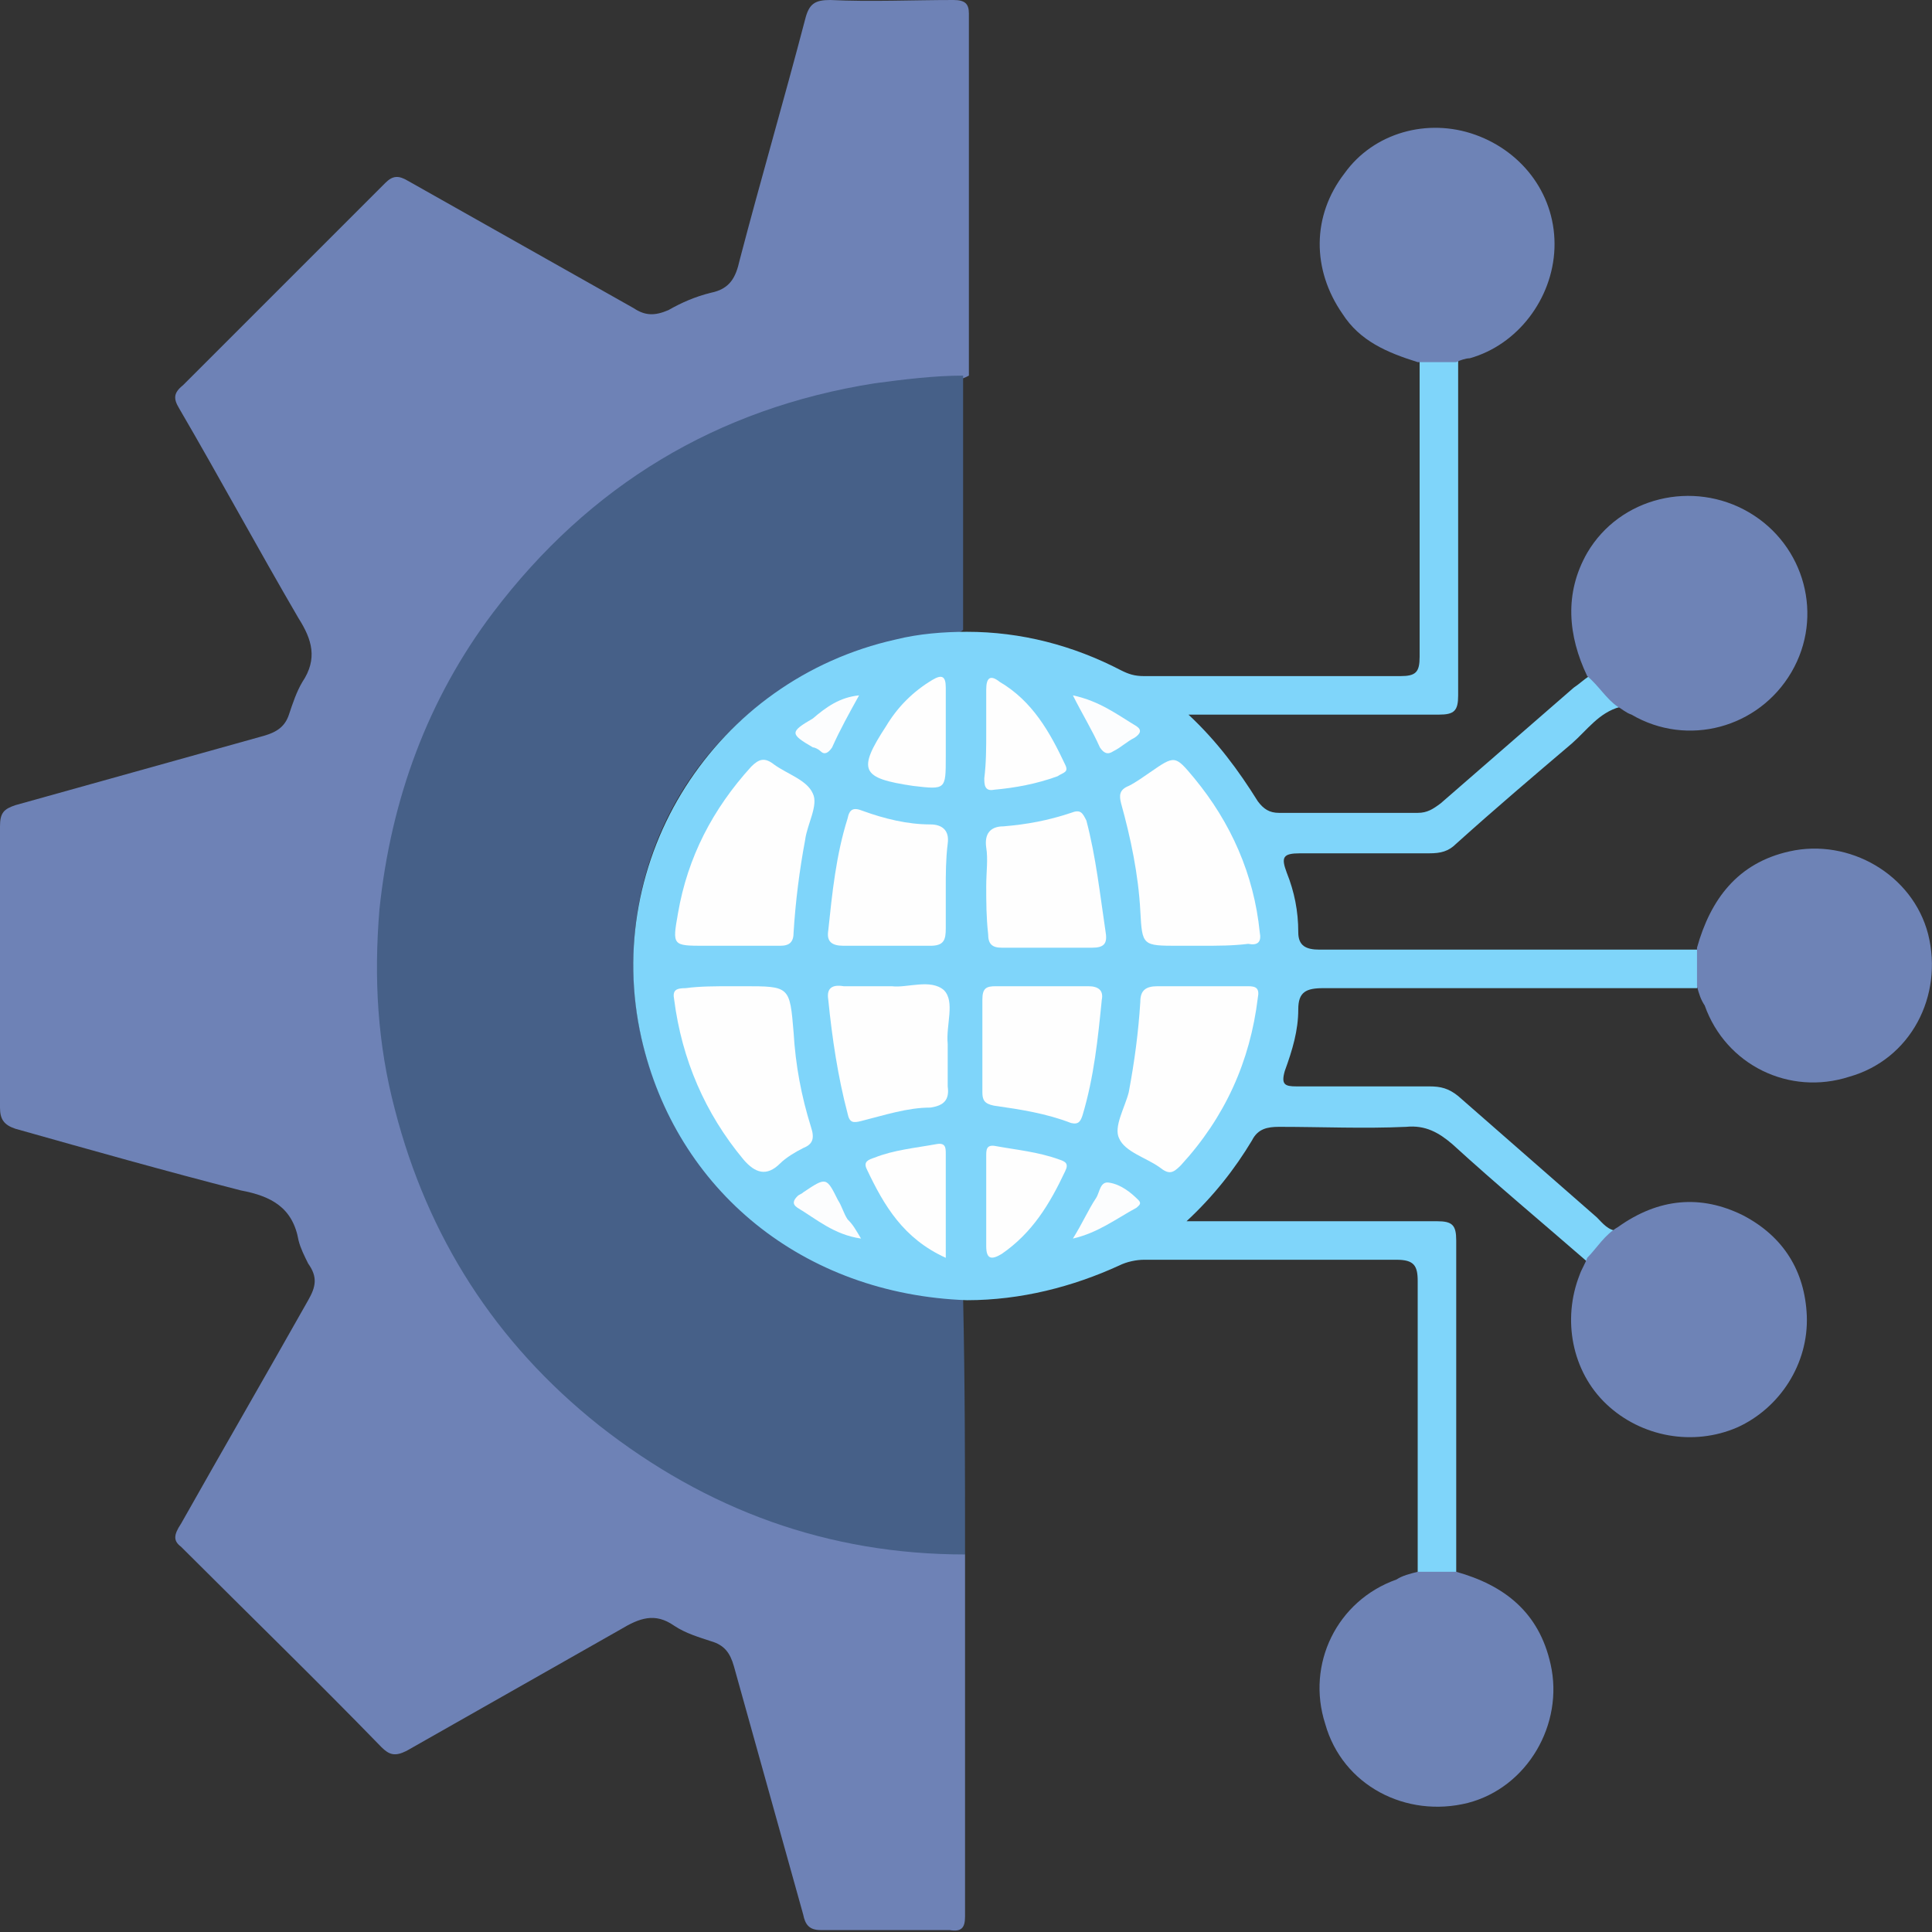 <?xml version="1.0" encoding="utf-8"?>
<!-- Generator: Adobe Illustrator 23.0.0, SVG Export Plug-In . SVG Version: 6.00 Build 0)  -->
<svg version="1.1" id="Layer_1" xmlns="http://www.w3.org/2000/svg" xmlns:xlink="http://www.w3.org/1999/xlink" x="0px" y="0px"
	 width="100.3px" height="100.3px" viewBox="0 0 100.3 100.3" style="enable-background:new 0 0 100.3 100.3;" xml:space="preserve"
	>
<rect x="0" y="0" width="100.3" height="100.3" fill="#333333" stroke="none"/>
<style type="text/css">
	.st0{fill:#6E82B6;}
	.st1{fill:#466088;}
	.st2{fill:#7FD5FA;}
	.st3{fill:#6E83B6;}
	.st4{fill:#FEFEFE;}
	.st5{fill:#FCFDFE;}
</style>
<g>
	<path class="st0" d="M50.1,80.7c0,6.3,0,12.6,0,18.8c0,0.6-0.2,0.8-0.8,0.7c-2.2,0-4.5,0-6.7,0c-0.6,0-0.8-0.3-0.9-0.8
		c-1.2-4.3-2.4-8.6-3.6-12.9c-0.2-0.7-0.5-1.1-1.2-1.3c-0.6-0.2-1.3-0.4-1.9-0.8c-1-0.7-1.8-0.4-2.8,0.2c-3.7,2.1-7.4,4.2-11.1,6.3
		c-0.6,0.3-0.9,0.2-1.3-0.2c-3.4-3.5-6.9-6.9-10.4-10.4C9,80,9,79.7,9.4,79.1c2.2-3.9,4.4-7.7,6.6-11.6c0.4-0.7,0.5-1.2,0-1.9
		c-0.2-0.4-0.4-0.8-0.5-1.2c-0.3-1.7-1.4-2.3-3-2.6c-3.9-1-7.8-2.1-11.7-3.2C0.2,58.4,0,58.1,0,57.5c0-4.9,0-9.7,0-14.6
		c0-0.7,0.2-0.9,0.8-1.1c4.3-1.2,8.6-2.4,12.9-3.6c0.7-0.2,1.1-0.5,1.3-1.1c0.2-0.6,0.4-1.2,0.7-1.7c0.8-1.2,0.5-2.2-0.2-3.3
		c-2.1-3.6-4.1-7.3-6.2-10.9C9,20.7,9,20.4,9.5,20c3.5-3.5,7-7,10.5-10.5c0.4-0.4,0.7-0.4,1.2-0.1c3.9,2.2,7.8,4.4,11.7,6.6
		c0.6,0.4,1.1,0.4,1.8,0.1c0.7-0.4,1.4-0.7,2.2-0.9c1-0.2,1.3-0.8,1.5-1.7c1.1-4.2,2.3-8.3,3.4-12.5c0.2-0.8,0.5-1,1.3-1
		c2.1,0.1,4.3,0,6.4,0c0.6,0,0.8,0.2,0.8,0.7c0,6.3,0,12.6,0,18.8c-0.9,0.5-2,0.3-3,0.4c-6.6,0.7-12.4,3.3-17.3,7.8
		c-5.4,4.9-8.7,11-9.6,18.2c-1.2,9.2,1.3,17.3,7.4,24.3c4.9,5.5,11,8.8,18.3,9.8c1,0.2,2.1,0.3,3.1,0.3
		C49.4,80.5,49.8,80.4,50.1,80.7z"/>
	<path class="st1" d="M50.1,80.7c-7.1,0-13.4-2.3-19-6.7c-5.4-4.3-8.9-9.8-10.6-16.4c-0.9-3.4-1.1-6.8-0.8-10.4
		c0.6-5.7,2.5-10.9,5.9-15.4c5-6.6,11.6-10.6,19.8-11.9c1.5-0.2,3.1-0.4,4.6-0.4c0,4.4,0,8.8,0,13.2c-0.6,0.5-1.4,0.3-2.2,0.4
		c-9,1.3-15.3,8.8-14.9,17.8c0.4,8.3,6.6,14.8,14.6,16c0.8,0.1,1.7,0,2.5,0.5C50.1,71.9,50.1,76.3,50.1,80.7z"/>
	<path class="st2" d="M50.2,67.5c-8.5-0.3-15.1-5.7-16.9-13.6c-2.1-9.3,3.8-18.6,13.2-20.7c1.2-0.3,2.5-0.4,3.7-0.4
		c2.8,0,5.5,0.7,8,2c0.4,0.2,0.7,0.3,1.2,0.3c4.4,0,8.9,0,13.3,0c0.8,0,1-0.2,1-1c0-5.1,0-10.2,0-15.4c0.7-0.4,1.3-0.4,2,0
		c0,5.8,0,11.6,0,17.4c0,0.8-0.2,1-1,1c-4,0-7.9,0-11.9,0c-0.3,0-0.6,0-1.1,0c1.5,1.4,2.6,2.9,3.6,4.5c0.3,0.4,0.6,0.6,1.1,0.6
		c2.4,0,4.8,0,7.2,0c0.5,0,0.8-0.2,1.2-0.5c2.3-2,4.6-4,6.9-6c0.3-0.2,0.5-0.4,0.8-0.6c0.7,0.3,1.2,0.9,1.6,1.6
		c-1.1,0.3-1.7,1.2-2.5,1.9c-2,1.7-4,3.4-6,5.2c-0.4,0.4-0.8,0.5-1.4,0.5c-2.2,0-4.5,0-6.7,0c-0.9,0-1,0.2-0.7,1
		c0.4,1,0.6,2,0.6,3.1c0,0.7,0.4,0.9,1.1,0.9c6,0,12,0,18,0c0.5,0,1.1,0,1.6,0c0.4,0.7,0.4,1.3,0,2c-6.5,0-13,0-19.4,0
		c-0.9,0-1.3,0.2-1.3,1.1c0,1.1-0.3,2.1-0.7,3.2c-0.2,0.7,0,0.8,0.6,0.8c2.3,0,4.6,0,6.9,0c0.6,0,1,0.1,1.5,0.5
		c2.4,2.1,4.8,4.2,7.2,6.3c0.3,0.3,0.6,0.7,1.1,0.7c-0.3,0.7-0.8,1.3-1.6,1.6c-2.3-2-4.7-4-7-6.1c-0.7-0.6-1.4-1-2.4-0.9
		c-2.2,0.1-4.4,0-6.6,0c-0.6,0-1.1,0.1-1.4,0.7c-0.9,1.5-2,2.9-3.4,4.2c2.4,0,4.5,0,6.7,0c2.1,0,4.2,0,6.3,0c0.8,0,1,0.2,1,1
		c0,5.8,0,11.6,0,17.4c-0.7,0.4-1.3,0.4-2,0c0-5.1,0-10.2,0-15.3c0-0.8-0.2-1.1-1.1-1.1c-4.4,0-8.8,0-13.1,0c-0.4,0-0.9,0.1-1.3,0.3
		C55.7,66.8,53,67.5,50.2,67.5z"/>
	<path class="st3" d="M75.6,18.8c-0.7,0-1.3,0-2,0c-1.6-0.5-3-1.1-3.9-2.5c-1.6-2.3-1.6-5.1,0.1-7.3c1.5-2.1,4.3-2.9,6.8-2
		c2.5,0.9,4.2,3.2,4.1,5.9c-0.1,2.6-1.9,5-4.4,5.7C76.1,18.6,75.8,18.7,75.6,18.8z"/>
	<path class="st3" d="M88.1,51.2c0-0.7,0-1.3,0-2c0.7-2.5,2.1-4.4,4.8-5c3.1-0.7,6.4,1.2,7.2,4.3c0.8,3.2-0.9,6.5-4.1,7.4
		c-3.1,1-6.4-0.6-7.5-3.7C88.3,51.9,88.2,51.6,88.1,51.2z"/>
	<path class="st3" d="M73.6,81.6c0.7,0,1.3,0,2,0c2.5,0.7,4.3,2.1,4.9,4.8c0.7,3.1-1.2,6.4-4.3,7.2c-3.2,0.8-6.5-0.9-7.4-4.1
		c-1-3.1,0.6-6.4,3.7-7.5C72.8,81.8,73.2,81.7,73.6,81.6z"/>
	<path class="st3" d="M84,36.7c-0.6-0.4-1-1.1-1.6-1.6c-1-2.1-1.2-4.3,0-6.4c1.7-2.9,5.5-3.8,8.4-2.1c2.9,1.7,3.9,5.4,2.2,8.3
		c-1.7,2.9-5.4,3.9-8.3,2.2C84.4,37,84.2,36.8,84,36.7z"/>
	<path class="st3" d="M82.4,65.3c0.5-0.5,0.9-1.2,1.6-1.6c2.1-1.5,4.3-1.7,6.5-0.6c2.1,1.1,3.2,2.9,3.3,5.2c0.1,2.5-1.4,4.8-3.6,5.8
		c-2.3,1-5,0.5-6.8-1.2c-1.8-1.7-2.3-4.4-1.4-6.7C82.1,65.9,82.3,65.6,82.4,65.3z"/>
	<path class="st4" d="M37.9,49.1c-0.4,0-0.9,0-1.3,0c-1.7,0-1.7,0-1.4-1.7c0.5-2.9,1.8-5.4,3.8-7.6c0.4-0.4,0.7-0.5,1.2-0.1
		c0.7,0.5,1.7,0.8,2,1.5c0.3,0.6-0.3,1.6-0.4,2.4c-0.3,1.6-0.5,3.2-0.6,4.8c0,0.5-0.2,0.7-0.7,0.7C39.5,49.1,38.7,49.1,37.9,49.1z"
		/>
	<path class="st4" d="M62.3,49.1c-0.4,0-0.7,0-1.1,0c-1.9,0-1.9,0-2-1.8c-0.1-1.9-0.5-3.8-1-5.6c-0.1-0.4-0.1-0.7,0.4-0.9
		c0.4-0.2,0.8-0.5,1.1-0.7c1.3-0.9,1.3-0.9,2.3,0.3c1.9,2.3,3.1,5,3.4,8c0.1,0.5-0.1,0.7-0.6,0.6C64,49.1,63.2,49.1,62.3,49.1z"/>
	<path class="st4" d="M38,51.2c0.2,0,0.4,0,0.6,0c2.4,0,2.4,0,2.6,2.4c0.1,1.7,0.4,3.3,0.9,4.9c0.2,0.6,0.1,0.9-0.4,1.1
		c-0.4,0.2-0.9,0.5-1.2,0.8c-0.7,0.7-1.3,0.5-1.9-0.2c-2-2.4-3.2-5.2-3.6-8.3c-0.1-0.5,0.1-0.6,0.6-0.6C36.3,51.2,37.2,51.2,38,51.2
		z"/>
	<path class="st4" d="M62.4,51.2c0.8,0,1.6,0,2.4,0c0.4,0,0.6,0.1,0.5,0.6c-0.4,3.3-1.7,6.2-4,8.7c-0.4,0.4-0.6,0.5-1.1,0.1
		c-0.7-0.5-1.8-0.8-2.1-1.5c-0.3-0.6,0.3-1.6,0.5-2.4c0.3-1.6,0.5-3.1,0.6-4.7c0-0.6,0.3-0.8,0.9-0.8C60.9,51.2,61.6,51.2,62.4,51.2
		z"/>
	<path class="st4" d="M51.2,46c0-0.7,0.1-1.4,0-2c-0.1-0.7,0.2-1.1,0.9-1.1c1.2-0.1,2.3-0.3,3.5-0.7c0.5-0.2,0.6,0,0.8,0.4
		c0.5,1.9,0.7,3.8,1,5.8c0.1,0.6-0.1,0.8-0.7,0.8c-1.6,0-3.1,0-4.7,0c-0.5,0-0.7-0.2-0.7-0.7C51.2,47.6,51.2,46.8,51.2,46z"/>
	<path class="st4" d="M49.1,46.1c0,0.7,0,1.4,0,2.1c0,0.6-0.1,0.9-0.8,0.9c-1.5,0-3,0-4.5,0c-0.6,0-0.9-0.2-0.8-0.8
		c0.2-1.9,0.4-3.9,1-5.8c0.1-0.5,0.3-0.6,0.8-0.4c1.1,0.4,2.3,0.7,3.5,0.7c0.6,0,1,0.3,0.9,1C49.1,44.6,49.1,45.4,49.1,46.1z"/>
	<path class="st4" d="M46.3,51.2c0.8,0.1,2-0.4,2.7,0.2c0.6,0.6,0.1,1.8,0.2,2.8c0,0.7,0,1.5,0,2.2c0.1,0.7-0.2,1-0.9,1.1
		c-1.2,0-2.4,0.4-3.6,0.7c-0.4,0.1-0.6,0.1-0.7-0.4c-0.5-1.9-0.8-3.9-1-5.9c-0.1-0.6,0.2-0.8,0.8-0.7C44.6,51.2,45.4,51.2,46.3,51.2
		z"/>
	<path class="st4" d="M54.2,51.2c0.8,0,1.6,0,2.3,0c0.5,0,0.8,0.2,0.7,0.7c-0.2,2-0.4,4-1,6c-0.1,0.3-0.2,0.5-0.6,0.4
		c-1.3-0.5-2.6-0.7-4-0.9c-0.5-0.1-0.6-0.3-0.6-0.7c0-1.6,0-3.2,0-4.8c0-0.6,0.2-0.7,0.7-0.7C52.7,51.2,53.5,51.2,54.2,51.2z"/>
	<path class="st4" d="M49.1,38.1c0,0.4,0,0.8,0,1.2c0,1.7,0,1.7-1.7,1.5c-2.7-0.4-2.9-0.8-1.4-3.1c0.6-1,1.4-1.8,2.4-2.4
		c0.5-0.3,0.7-0.2,0.7,0.4C49.1,36.5,49.1,37.3,49.1,38.1z"/>
	<path class="st4" d="M51.2,38c0-0.7,0-1.5,0-2.2c0-0.6,0.2-0.8,0.7-0.4c1.7,1,2.6,2.6,3.4,4.3c0.2,0.4-0.1,0.4-0.4,0.6
		c-1.1,0.4-2.2,0.6-3.3,0.7c-0.5,0.1-0.5-0.3-0.5-0.6C51.2,39.6,51.2,38.8,51.2,38z"/>
	<path class="st4" d="M49.1,65.3c-2.2-1-3.2-2.7-4.1-4.6c-0.2-0.4,0.1-0.5,0.4-0.6c1-0.4,2.1-0.5,3.2-0.7c0.5-0.1,0.5,0.2,0.5,0.5
		C49.1,61.7,49.1,63.4,49.1,65.3z"/>
	<path class="st4" d="M51.2,62.3c0-0.8,0-1.6,0-2.3c0-0.3,0-0.6,0.5-0.5c1.1,0.2,2.2,0.3,3.3,0.7c0.3,0.1,0.5,0.2,0.3,0.6
		c-0.8,1.7-1.7,3.2-3.3,4.3c-0.5,0.3-0.8,0.3-0.8-0.4C51.2,63.8,51.2,63,51.2,62.3z"/>
	<path class="st5" d="M44.6,36.1c-0.5,0.9-1,1.8-1.4,2.7c-0.2,0.3-0.4,0.4-0.6,0.2c-0.1-0.1-0.3-0.2-0.4-0.2c-1.2-0.7-1.2-0.8,0-1.5
		C42.9,36.7,43.6,36.2,44.6,36.1z"/>
	<path class="st5" d="M55.7,36.1c1.4,0.3,2.3,1,3.3,1.6c0.3,0.2,0.2,0.4-0.1,0.6c-0.4,0.2-0.7,0.5-1.1,0.7c-0.3,0.2-0.5,0.1-0.7-0.2
		C56.7,37.9,56.2,37.1,55.7,36.1z"/>
	<path class="st5" d="M44.7,64.3c-1.4-0.2-2.3-1-3.3-1.6c-0.3-0.2-0.2-0.4,0-0.6c0.1-0.1,0.2-0.1,0.3-0.2c1.2-0.8,1.2-0.8,1.8,0.4
		c0.2,0.3,0.3,0.7,0.5,1C44.3,63.6,44.4,63.8,44.7,64.3z"/>
	<path class="st5" d="M55.7,64.3c0.5-0.8,0.8-1.5,1.2-2.1c0.2-0.3,0.2-0.9,0.7-0.8c0.6,0.1,1.1,0.5,1.5,0.9c0.2,0.2,0,0.3-0.1,0.4
		C57.9,63.3,57,64,55.7,64.3z"/>
</g>
</svg>
